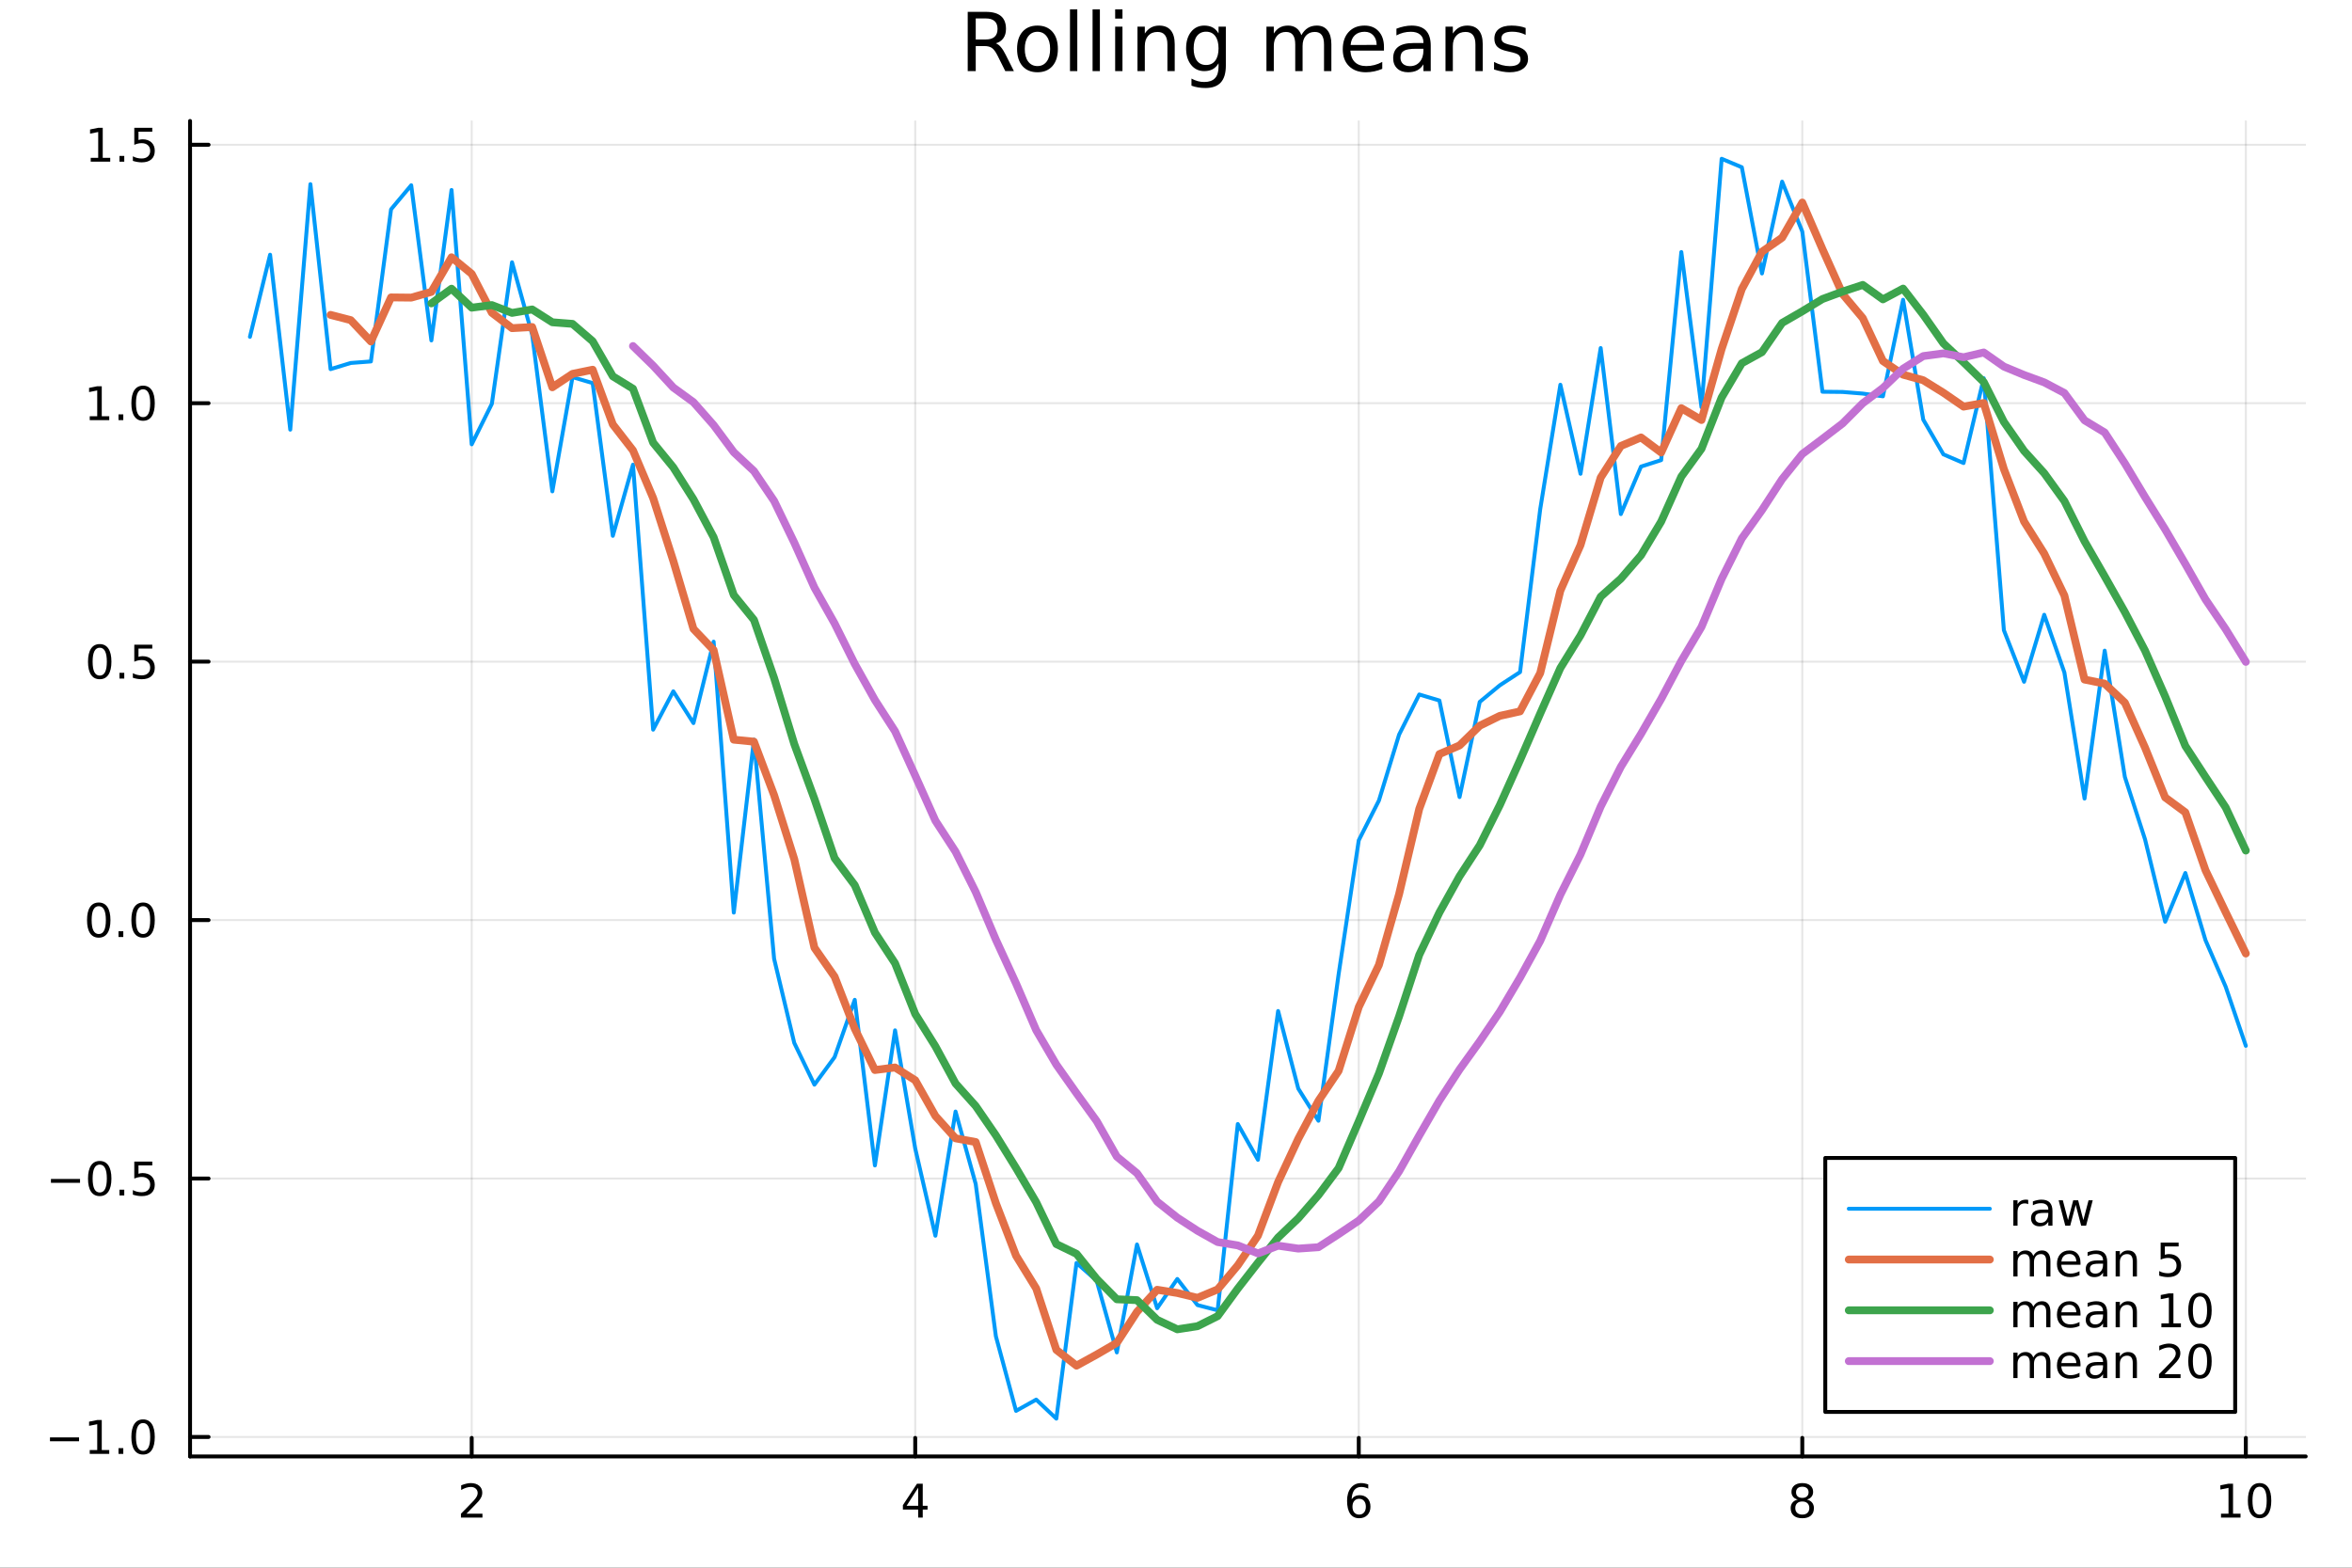 <?xml version="1.0" encoding="utf-8"?>
<svg xmlns="http://www.w3.org/2000/svg" xmlns:xlink="http://www.w3.org/1999/xlink" width="600" height="400" viewBox="0 0 2400 1600">
<rect x="0" y="0" width="2400" height="1600" fill="#333333" stroke="none"/>
<defs>
  <clipPath id="clip930">
    <rect x="0" y="0" width="2400" height="1600"/>
  </clipPath>
</defs>
<path clip-path="url(#clip930)" d="M0 1600 L2400 1600 L2400 0 L0 0  Z" fill="#ffffff" fill-rule="evenodd" fill-opacity="1"/>
<defs>
  <clipPath id="clip931">
    <rect x="480" y="0" width="1681" height="1600"/>
  </clipPath>
</defs>
<path clip-path="url(#clip930)" d="M193.936 1486.45 L2352.76 1486.45 L2352.76 123.472 L193.936 123.472  Z" fill="#ffffff" fill-rule="evenodd" fill-opacity="1"/>
<defs>
  <clipPath id="clip932">
    <rect x="193" y="123" width="2160" height="1364"/>
  </clipPath>
</defs>
<polyline clip-path="url(#clip932)" style="stroke:#000000; stroke-linecap:round; stroke-linejoin:round; stroke-width:2; stroke-opacity:0.1; fill:none" points="481.326,1486.45 481.326,123.472 "/>
<polyline clip-path="url(#clip932)" style="stroke:#000000; stroke-linecap:round; stroke-linejoin:round; stroke-width:2; stroke-opacity:0.1; fill:none" points="933.909,1486.45 933.909,123.472 "/>
<polyline clip-path="url(#clip932)" style="stroke:#000000; stroke-linecap:round; stroke-linejoin:round; stroke-width:2; stroke-opacity:0.1; fill:none" points="1386.49,1486.45 1386.49,123.472 "/>
<polyline clip-path="url(#clip932)" style="stroke:#000000; stroke-linecap:round; stroke-linejoin:round; stroke-width:2; stroke-opacity:0.1; fill:none" points="1839.07,1486.45 1839.07,123.472 "/>
<polyline clip-path="url(#clip932)" style="stroke:#000000; stroke-linecap:round; stroke-linejoin:round; stroke-width:2; stroke-opacity:0.1; fill:none" points="2291.66,1486.45 2291.66,123.472 "/>
<polyline clip-path="url(#clip932)" style="stroke:#000000; stroke-linecap:round; stroke-linejoin:round; stroke-width:2; stroke-opacity:0.1; fill:none" points="193.936,1466.58 2352.76,1466.58 "/>
<polyline clip-path="url(#clip932)" style="stroke:#000000; stroke-linecap:round; stroke-linejoin:round; stroke-width:2; stroke-opacity:0.1; fill:none" points="193.936,1202.81 2352.76,1202.81 "/>
<polyline clip-path="url(#clip932)" style="stroke:#000000; stroke-linecap:round; stroke-linejoin:round; stroke-width:2; stroke-opacity:0.1; fill:none" points="193.936,939.044 2352.76,939.044 "/>
<polyline clip-path="url(#clip932)" style="stroke:#000000; stroke-linecap:round; stroke-linejoin:round; stroke-width:2; stroke-opacity:0.1; fill:none" points="193.936,675.276 2352.76,675.276 "/>
<polyline clip-path="url(#clip932)" style="stroke:#000000; stroke-linecap:round; stroke-linejoin:round; stroke-width:2; stroke-opacity:0.1; fill:none" points="193.936,411.508 2352.76,411.508 "/>
<polyline clip-path="url(#clip932)" style="stroke:#000000; stroke-linecap:round; stroke-linejoin:round; stroke-width:2; stroke-opacity:0.1; fill:none" points="193.936,147.74 2352.76,147.74 "/>
<polyline clip-path="url(#clip930)" style="stroke:#000000; stroke-linecap:round; stroke-linejoin:round; stroke-width:4; stroke-opacity:1; fill:none" points="193.936,1486.45 2352.76,1486.45 "/>
<polyline clip-path="url(#clip930)" style="stroke:#000000; stroke-linecap:round; stroke-linejoin:round; stroke-width:4; stroke-opacity:1; fill:none" points="481.326,1486.45 481.326,1467.55 "/>
<polyline clip-path="url(#clip930)" style="stroke:#000000; stroke-linecap:round; stroke-linejoin:round; stroke-width:4; stroke-opacity:1; fill:none" points="933.909,1486.45 933.909,1467.55 "/>
<polyline clip-path="url(#clip930)" style="stroke:#000000; stroke-linecap:round; stroke-linejoin:round; stroke-width:4; stroke-opacity:1; fill:none" points="1386.49,1486.45 1386.49,1467.55 "/>
<polyline clip-path="url(#clip930)" style="stroke:#000000; stroke-linecap:round; stroke-linejoin:round; stroke-width:4; stroke-opacity:1; fill:none" points="1839.07,1486.45 1839.07,1467.55 "/>
<polyline clip-path="url(#clip930)" style="stroke:#000000; stroke-linecap:round; stroke-linejoin:round; stroke-width:4; stroke-opacity:1; fill:none" points="2291.66,1486.45 2291.66,1467.55 "/>
<path clip-path="url(#clip930)" d="M475.979 1544.91 L492.298 1544.91 L492.298 1548.85 L470.354 1548.85 L470.354 1544.91 Q473.016 1542.16 477.599 1537.53 Q482.206 1532.88 483.386 1531.53 Q485.632 1529.01 486.511 1527.27 Q487.414 1525.51 487.414 1523.82 Q487.414 1521.07 485.47 1519.33 Q483.548 1517.6 480.446 1517.6 Q478.247 1517.6 475.794 1518.36 Q473.363 1519.13 470.585 1520.68 L470.585 1515.95 Q473.409 1514.82 475.863 1514.24 Q478.317 1513.66 480.354 1513.66 Q485.724 1513.66 488.919 1516.35 Q492.113 1519.03 492.113 1523.52 Q492.113 1525.65 491.303 1527.57 Q490.516 1529.47 488.409 1532.07 Q487.831 1532.74 484.729 1535.95 Q481.627 1539.15 475.979 1544.91 Z" fill="#000000" fill-rule="nonzero" fill-opacity="1" /><path clip-path="url(#clip930)" d="M936.918 1518.36 L925.113 1536.81 L936.918 1536.81 L936.918 1518.36 M935.691 1514.29 L941.571 1514.29 L941.571 1536.81 L946.501 1536.81 L946.501 1540.7 L941.571 1540.7 L941.571 1548.85 L936.918 1548.85 L936.918 1540.7 L921.316 1540.7 L921.316 1536.19 L935.691 1514.29 Z" fill="#000000" fill-rule="nonzero" fill-opacity="1" /><path clip-path="url(#clip930)" d="M1386.9 1529.7 Q1383.75 1529.7 1381.9 1531.86 Q1380.07 1534.01 1380.07 1537.76 Q1380.07 1541.49 1381.9 1543.66 Q1383.75 1545.82 1386.9 1545.82 Q1390.04 1545.82 1391.87 1543.66 Q1393.73 1541.49 1393.73 1537.76 Q1393.73 1534.01 1391.87 1531.86 Q1390.04 1529.7 1386.9 1529.7 M1396.18 1515.05 L1396.18 1519.31 Q1394.42 1518.48 1392.61 1518.04 Q1390.83 1517.6 1389.07 1517.6 Q1384.44 1517.6 1381.99 1520.72 Q1379.56 1523.85 1379.21 1530.17 Q1380.58 1528.15 1382.64 1527.09 Q1384.7 1526 1387.17 1526 Q1392.38 1526 1395.39 1529.17 Q1398.42 1532.32 1398.42 1537.76 Q1398.42 1543.08 1395.28 1546.3 Q1392.13 1549.52 1386.9 1549.52 Q1380.9 1549.52 1377.73 1544.94 Q1374.56 1540.33 1374.56 1531.6 Q1374.56 1523.41 1378.45 1518.55 Q1382.34 1513.66 1388.89 1513.66 Q1390.65 1513.66 1392.43 1514.01 Q1394.23 1514.36 1396.18 1515.05 Z" fill="#000000" fill-rule="nonzero" fill-opacity="1" /><path clip-path="url(#clip930)" d="M1839.07 1532.44 Q1835.74 1532.44 1833.82 1534.22 Q1831.92 1536 1831.92 1539.13 Q1831.92 1542.25 1833.82 1544.03 Q1835.74 1545.82 1839.07 1545.82 Q1842.41 1545.82 1844.33 1544.03 Q1846.25 1542.23 1846.25 1539.13 Q1846.25 1536 1844.33 1534.22 Q1842.43 1532.44 1839.07 1532.44 M1834.4 1530.45 Q1831.39 1529.7 1829.7 1527.64 Q1828.03 1525.58 1828.03 1522.62 Q1828.03 1518.48 1830.97 1516.07 Q1833.94 1513.66 1839.07 1513.66 Q1844.24 1513.66 1847.18 1516.07 Q1850.12 1518.48 1850.12 1522.62 Q1850.12 1525.58 1848.43 1527.64 Q1846.76 1529.7 1843.77 1530.45 Q1847.15 1531.23 1849.03 1533.52 Q1850.93 1535.82 1850.93 1539.13 Q1850.93 1544.15 1847.85 1546.83 Q1844.79 1549.52 1839.07 1549.52 Q1833.36 1549.52 1830.28 1546.83 Q1827.22 1544.15 1827.22 1539.13 Q1827.22 1535.82 1829.12 1533.52 Q1831.02 1531.23 1834.4 1530.45 M1832.69 1523.06 Q1832.69 1525.75 1834.35 1527.25 Q1836.04 1528.76 1839.07 1528.76 Q1842.08 1528.76 1843.77 1527.25 Q1845.49 1525.75 1845.49 1523.06 Q1845.49 1520.38 1843.77 1518.87 Q1842.08 1517.37 1839.07 1517.37 Q1836.04 1517.37 1834.35 1518.87 Q1832.69 1520.38 1832.69 1523.06 Z" fill="#000000" fill-rule="nonzero" fill-opacity="1" /><path clip-path="url(#clip930)" d="M2266.34 1544.91 L2273.98 1544.91 L2273.98 1518.55 L2265.67 1520.21 L2265.67 1515.95 L2273.94 1514.29 L2278.61 1514.29 L2278.61 1544.91 L2286.25 1544.91 L2286.25 1548.85 L2266.34 1548.85 L2266.34 1544.91 Z" fill="#000000" fill-rule="nonzero" fill-opacity="1" /><path clip-path="url(#clip930)" d="M2305.7 1517.37 Q2302.09 1517.37 2300.26 1520.93 Q2298.45 1524.47 2298.45 1531.6 Q2298.45 1538.71 2300.26 1542.27 Q2302.09 1545.82 2305.7 1545.82 Q2309.33 1545.82 2311.14 1542.27 Q2312.96 1538.71 2312.96 1531.6 Q2312.96 1524.47 2311.14 1520.93 Q2309.33 1517.37 2305.7 1517.37 M2305.7 1513.66 Q2311.51 1513.66 2314.56 1518.27 Q2317.64 1522.85 2317.64 1531.6 Q2317.64 1540.33 2314.56 1544.94 Q2311.51 1549.52 2305.7 1549.52 Q2299.89 1549.52 2296.81 1544.94 Q2293.75 1540.33 2293.75 1531.6 Q2293.75 1522.85 2296.81 1518.27 Q2299.89 1513.66 2305.7 1513.66 Z" fill="#000000" fill-rule="nonzero" fill-opacity="1" /><polyline clip-path="url(#clip930)" style="stroke:#000000; stroke-linecap:round; stroke-linejoin:round; stroke-width:4; stroke-opacity:1; fill:none" points="193.936,1486.45 193.936,123.472 "/>
<polyline clip-path="url(#clip930)" style="stroke:#000000; stroke-linecap:round; stroke-linejoin:round; stroke-width:4; stroke-opacity:1; fill:none" points="193.936,1466.58 212.834,1466.58 "/>
<polyline clip-path="url(#clip930)" style="stroke:#000000; stroke-linecap:round; stroke-linejoin:round; stroke-width:4; stroke-opacity:1; fill:none" points="193.936,1202.81 212.834,1202.81 "/>
<polyline clip-path="url(#clip930)" style="stroke:#000000; stroke-linecap:round; stroke-linejoin:round; stroke-width:4; stroke-opacity:1; fill:none" points="193.936,939.044 212.834,939.044 "/>
<polyline clip-path="url(#clip930)" style="stroke:#000000; stroke-linecap:round; stroke-linejoin:round; stroke-width:4; stroke-opacity:1; fill:none" points="193.936,675.276 212.834,675.276 "/>
<polyline clip-path="url(#clip930)" style="stroke:#000000; stroke-linecap:round; stroke-linejoin:round; stroke-width:4; stroke-opacity:1; fill:none" points="193.936,411.508 212.834,411.508 "/>
<polyline clip-path="url(#clip930)" style="stroke:#000000; stroke-linecap:round; stroke-linejoin:round; stroke-width:4; stroke-opacity:1; fill:none" points="193.936,147.74 212.834,147.74 "/>
<path clip-path="url(#clip930)" d="M50.992 1467.03 L80.668 1467.03 L80.668 1470.97 L50.992 1470.97 L50.992 1467.03 Z" fill="#000000" fill-rule="nonzero" fill-opacity="1" /><path clip-path="url(#clip930)" d="M91.571 1479.92 L99.21 1479.92 L99.21 1453.56 L90.899 1455.23 L90.899 1450.97 L99.163 1449.3 L103.839 1449.3 L103.839 1479.92 L111.478 1479.92 L111.478 1483.86 L91.571 1483.86 L91.571 1479.92 Z" fill="#000000" fill-rule="nonzero" fill-opacity="1" /><path clip-path="url(#clip930)" d="M120.922 1477.98 L125.807 1477.98 L125.807 1483.86 L120.922 1483.86 L120.922 1477.98 Z" fill="#000000" fill-rule="nonzero" fill-opacity="1" /><path clip-path="url(#clip930)" d="M145.992 1452.38 Q142.381 1452.38 140.552 1455.94 Q138.746 1459.48 138.746 1466.61 Q138.746 1473.72 140.552 1477.29 Q142.381 1480.83 145.992 1480.83 Q149.626 1480.83 151.431 1477.29 Q153.26 1473.72 153.26 1466.61 Q153.26 1459.48 151.431 1455.94 Q149.626 1452.38 145.992 1452.38 M145.992 1448.67 Q151.802 1448.67 154.857 1453.28 Q157.936 1457.86 157.936 1466.61 Q157.936 1475.34 154.857 1479.95 Q151.802 1484.53 145.992 1484.53 Q140.181 1484.53 137.103 1479.95 Q134.047 1475.34 134.047 1466.61 Q134.047 1457.86 137.103 1453.28 Q140.181 1448.67 145.992 1448.67 Z" fill="#000000" fill-rule="nonzero" fill-opacity="1" /><path clip-path="url(#clip930)" d="M51.987 1203.26 L81.663 1203.26 L81.663 1207.2 L51.987 1207.2 L51.987 1203.26 Z" fill="#000000" fill-rule="nonzero" fill-opacity="1" /><path clip-path="url(#clip930)" d="M101.756 1188.61 Q98.145 1188.61 96.316 1192.17 Q94.51 1195.72 94.51 1202.85 Q94.51 1209.95 96.316 1213.52 Q98.145 1217.06 101.756 1217.06 Q105.39 1217.06 107.196 1213.52 Q109.024 1209.95 109.024 1202.85 Q109.024 1195.72 107.196 1192.17 Q105.39 1188.61 101.756 1188.61 M101.756 1184.91 Q107.566 1184.91 110.621 1189.51 Q113.7 1194.1 113.7 1202.85 Q113.7 1211.57 110.621 1216.18 Q107.566 1220.76 101.756 1220.76 Q95.946 1220.76 92.867 1216.18 Q89.811 1211.57 89.811 1202.85 Q89.811 1194.1 92.867 1189.51 Q95.946 1184.91 101.756 1184.91 Z" fill="#000000" fill-rule="nonzero" fill-opacity="1" /><path clip-path="url(#clip930)" d="M121.918 1214.21 L126.802 1214.21 L126.802 1220.09 L121.918 1220.09 L121.918 1214.21 Z" fill="#000000" fill-rule="nonzero" fill-opacity="1" /><path clip-path="url(#clip930)" d="M137.033 1185.53 L155.39 1185.53 L155.39 1189.47 L141.316 1189.47 L141.316 1197.94 Q142.334 1197.59 143.353 1197.43 Q144.371 1197.24 145.39 1197.24 Q151.177 1197.24 154.556 1200.42 Q157.936 1203.59 157.936 1209 Q157.936 1214.58 154.464 1217.68 Q150.992 1220.76 144.672 1220.76 Q142.496 1220.76 140.228 1220.39 Q137.982 1220.02 135.575 1219.28 L135.575 1214.58 Q137.658 1215.72 139.881 1216.27 Q142.103 1216.83 144.58 1216.83 Q148.584 1216.83 150.922 1214.72 Q153.26 1212.61 153.26 1209 Q153.26 1205.39 150.922 1203.29 Q148.584 1201.18 144.58 1201.18 Q142.705 1201.18 140.83 1201.6 Q138.978 1202.01 137.033 1202.89 L137.033 1185.53 Z" fill="#000000" fill-rule="nonzero" fill-opacity="1" /><path clip-path="url(#clip930)" d="M100.76 924.842 Q97.149 924.842 95.321 928.407 Q93.515 931.949 93.515 939.078 Q93.515 946.185 95.321 949.75 Q97.149 953.291 100.76 953.291 Q104.395 953.291 106.2 949.75 Q108.029 946.185 108.029 939.078 Q108.029 931.949 106.2 928.407 Q104.395 924.842 100.76 924.842 M100.76 921.139 Q106.571 921.139 109.626 925.745 Q112.705 930.328 112.705 939.078 Q112.705 947.805 109.626 952.412 Q106.571 956.995 100.76 956.995 Q94.95 956.995 91.871 952.412 Q88.816 947.805 88.816 939.078 Q88.816 930.328 91.871 925.745 Q94.95 921.139 100.76 921.139 Z" fill="#000000" fill-rule="nonzero" fill-opacity="1" /><path clip-path="url(#clip930)" d="M120.922 950.444 L125.807 950.444 L125.807 956.324 L120.922 956.324 L120.922 950.444 Z" fill="#000000" fill-rule="nonzero" fill-opacity="1" /><path clip-path="url(#clip930)" d="M145.992 924.842 Q142.381 924.842 140.552 928.407 Q138.746 931.949 138.746 939.078 Q138.746 946.185 140.552 949.75 Q142.381 953.291 145.992 953.291 Q149.626 953.291 151.431 949.75 Q153.26 946.185 153.26 939.078 Q153.26 931.949 151.431 928.407 Q149.626 924.842 145.992 924.842 M145.992 921.139 Q151.802 921.139 154.857 925.745 Q157.936 930.328 157.936 939.078 Q157.936 947.805 154.857 952.412 Q151.802 956.995 145.992 956.995 Q140.181 956.995 137.103 952.412 Q134.047 947.805 134.047 939.078 Q134.047 930.328 137.103 925.745 Q140.181 921.139 145.992 921.139 Z" fill="#000000" fill-rule="nonzero" fill-opacity="1" /><path clip-path="url(#clip930)" d="M101.756 661.074 Q98.145 661.074 96.316 664.639 Q94.51 668.181 94.51 675.31 Q94.51 682.417 96.316 685.982 Q98.145 689.523 101.756 689.523 Q105.39 689.523 107.196 685.982 Q109.024 682.417 109.024 675.31 Q109.024 668.181 107.196 664.639 Q105.39 661.074 101.756 661.074 M101.756 657.371 Q107.566 657.371 110.621 661.977 Q113.7 666.56 113.7 675.31 Q113.7 684.037 110.621 688.644 Q107.566 693.227 101.756 693.227 Q95.946 693.227 92.867 688.644 Q89.811 684.037 89.811 675.31 Q89.811 666.56 92.867 661.977 Q95.946 657.371 101.756 657.371 Z" fill="#000000" fill-rule="nonzero" fill-opacity="1" /><path clip-path="url(#clip930)" d="M121.918 686.676 L126.802 686.676 L126.802 692.556 L121.918 692.556 L121.918 686.676 Z" fill="#000000" fill-rule="nonzero" fill-opacity="1" /><path clip-path="url(#clip930)" d="M137.033 657.996 L155.39 657.996 L155.39 661.931 L141.316 661.931 L141.316 670.403 Q142.334 670.056 143.353 669.894 Q144.371 669.709 145.39 669.709 Q151.177 669.709 154.556 672.88 Q157.936 676.051 157.936 681.468 Q157.936 687.046 154.464 690.148 Q150.992 693.227 144.672 693.227 Q142.496 693.227 140.228 692.857 Q137.982 692.486 135.575 691.745 L135.575 687.046 Q137.658 688.181 139.881 688.736 Q142.103 689.292 144.58 689.292 Q148.584 689.292 150.922 687.185 Q153.26 685.079 153.26 681.468 Q153.26 677.857 150.922 675.75 Q148.584 673.644 144.58 673.644 Q142.705 673.644 140.83 674.06 Q138.978 674.477 137.033 675.357 L137.033 657.996 Z" fill="#000000" fill-rule="nonzero" fill-opacity="1" /><path clip-path="url(#clip930)" d="M91.571 424.853 L99.21 424.853 L99.21 398.487 L90.899 400.154 L90.899 395.894 L99.163 394.228 L103.839 394.228 L103.839 424.853 L111.478 424.853 L111.478 428.788 L91.571 428.788 L91.571 424.853 Z" fill="#000000" fill-rule="nonzero" fill-opacity="1" /><path clip-path="url(#clip930)" d="M120.922 422.908 L125.807 422.908 L125.807 428.788 L120.922 428.788 L120.922 422.908 Z" fill="#000000" fill-rule="nonzero" fill-opacity="1" /><path clip-path="url(#clip930)" d="M145.992 397.306 Q142.381 397.306 140.552 400.871 Q138.746 404.413 138.746 411.542 Q138.746 418.649 140.552 422.214 Q142.381 425.755 145.992 425.755 Q149.626 425.755 151.431 422.214 Q153.26 418.649 153.26 411.542 Q153.26 404.413 151.431 400.871 Q149.626 397.306 145.992 397.306 M145.992 393.603 Q151.802 393.603 154.857 398.209 Q157.936 402.793 157.936 411.542 Q157.936 420.269 154.857 424.876 Q151.802 429.459 145.992 429.459 Q140.181 429.459 137.103 424.876 Q134.047 420.269 134.047 411.542 Q134.047 402.793 137.103 398.209 Q140.181 393.603 145.992 393.603 Z" fill="#000000" fill-rule="nonzero" fill-opacity="1" /><path clip-path="url(#clip930)" d="M92.566 161.085 L100.205 161.085 L100.205 134.719 L91.895 136.386 L91.895 132.126 L100.159 130.46 L104.834 130.46 L104.834 161.085 L112.473 161.085 L112.473 165.02 L92.566 165.02 L92.566 161.085 Z" fill="#000000" fill-rule="nonzero" fill-opacity="1" /><path clip-path="url(#clip930)" d="M121.918 159.14 L126.802 159.14 L126.802 165.02 L121.918 165.02 L121.918 159.14 Z" fill="#000000" fill-rule="nonzero" fill-opacity="1" /><path clip-path="url(#clip930)" d="M137.033 130.46 L155.39 130.46 L155.39 134.395 L141.316 134.395 L141.316 142.867 Q142.334 142.52 143.353 142.358 Q144.371 142.173 145.39 142.173 Q151.177 142.173 154.556 145.344 Q157.936 148.515 157.936 153.932 Q157.936 159.511 154.464 162.612 Q150.992 165.691 144.672 165.691 Q142.496 165.691 140.228 165.321 Q137.982 164.95 135.575 164.21 L135.575 159.511 Q137.658 160.645 139.881 161.2 Q142.103 161.756 144.58 161.756 Q148.584 161.756 150.922 159.649 Q153.26 157.543 153.26 153.932 Q153.26 150.321 150.922 148.214 Q148.584 146.108 144.58 146.108 Q142.705 146.108 140.83 146.525 Q138.978 146.941 137.033 147.821 L137.033 130.46 Z" fill="#000000" fill-rule="nonzero" fill-opacity="1" /><path clip-path="url(#clip930)" d="M1016.15 44.22 Q1018.79 45.111 1021.26 48.028 Q1023.77 50.944 1026.28 56.048 L1034.59 72.576 L1025.8 72.576 L1018.06 57.061 Q1015.06 50.985 1012.22 49 Q1009.43 47.015 1004.57 47.015 L995.656 47.015 L995.656 72.576 L987.474 72.576 L987.474 12.096 L1005.95 12.096 Q1016.32 12.096 1021.42 16.43 Q1026.52 20.765 1026.52 29.515 Q1026.52 35.227 1023.85 38.994 Q1021.22 42.761 1016.15 44.22 M995.656 18.82 L995.656 40.29 L1005.95 40.29 Q1011.86 40.29 1014.86 37.576 Q1017.9 34.822 1017.9 29.515 Q1017.9 24.208 1014.86 21.535 Q1011.86 18.82 1005.95 18.82 L995.656 18.82 Z" fill="#000000" fill-rule="nonzero" fill-opacity="1" /><path clip-path="url(#clip930)" d="M1058.65 32.431 Q1052.65 32.431 1049.17 37.131 Q1045.69 41.789 1045.69 49.931 Q1045.69 58.074 1049.13 62.773 Q1052.61 67.431 1058.65 67.431 Q1064.6 67.431 1068.09 62.732 Q1071.57 58.033 1071.57 49.931 Q1071.57 41.87 1068.09 37.171 Q1064.6 32.431 1058.65 32.431 M1058.65 26.112 Q1068.37 26.112 1073.92 32.431 Q1079.47 38.751 1079.47 49.931 Q1079.47 61.071 1073.92 67.431 Q1068.37 73.751 1058.65 73.751 Q1048.89 73.751 1043.34 67.431 Q1037.83 61.071 1037.83 49.931 Q1037.83 38.751 1043.34 32.431 Q1048.89 26.112 1058.65 26.112 Z" fill="#000000" fill-rule="nonzero" fill-opacity="1" /><path clip-path="url(#clip930)" d="M1091.82 9.544 L1099.28 9.544 L1099.28 72.576 L1091.82 72.576 L1091.82 9.544 Z" fill="#000000" fill-rule="nonzero" fill-opacity="1" /><path clip-path="url(#clip930)" d="M1114.87 9.544 L1122.33 9.544 L1122.33 72.576 L1114.87 72.576 L1114.87 9.544 Z" fill="#000000" fill-rule="nonzero" fill-opacity="1" /><path clip-path="url(#clip930)" d="M1137.92 27.206 L1145.38 27.206 L1145.38 72.576 L1137.92 72.576 L1137.92 27.206 M1137.92 9.544 L1145.38 9.544 L1145.38 18.983 L1137.92 18.983 L1137.92 9.544 Z" fill="#000000" fill-rule="nonzero" fill-opacity="1" /><path clip-path="url(#clip930)" d="M1198.69 45.192 L1198.69 72.576 L1191.23 72.576 L1191.23 45.435 Q1191.23 38.994 1188.72 35.794 Q1186.21 32.594 1181.19 32.594 Q1175.15 32.594 1171.67 36.442 Q1168.18 40.29 1168.18 46.934 L1168.18 72.576 L1160.69 72.576 L1160.69 27.206 L1168.18 27.206 L1168.18 34.254 Q1170.86 30.163 1174.46 28.138 Q1178.11 26.112 1182.85 26.112 Q1190.67 26.112 1194.68 30.973 Q1198.69 35.794 1198.69 45.192 Z" fill="#000000" fill-rule="nonzero" fill-opacity="1" /><path clip-path="url(#clip930)" d="M1243.41 49.364 Q1243.41 41.263 1240.05 36.806 Q1236.73 32.35 1230.69 32.35 Q1224.69 32.35 1221.33 36.806 Q1218.01 41.263 1218.01 49.364 Q1218.01 57.426 1221.33 61.882 Q1224.69 66.338 1230.69 66.338 Q1236.73 66.338 1240.05 61.882 Q1243.41 57.426 1243.41 49.364 M1250.86 66.945 Q1250.86 78.531 1245.72 84.162 Q1240.57 89.833 1229.96 89.833 Q1226.03 89.833 1222.55 89.225 Q1219.06 88.658 1215.78 87.443 L1215.78 80.192 Q1219.06 81.974 1222.26 82.825 Q1225.46 83.675 1228.79 83.675 Q1236.12 83.675 1239.76 79.827 Q1243.41 76.019 1243.41 68.282 L1243.41 64.596 Q1241.1 68.606 1237.5 70.591 Q1233.89 72.576 1228.87 72.576 Q1220.52 72.576 1215.42 66.216 Q1210.31 59.856 1210.31 49.364 Q1210.31 38.832 1215.42 32.472 Q1220.52 26.112 1228.87 26.112 Q1233.89 26.112 1237.5 28.097 Q1241.1 30.082 1243.41 34.092 L1243.41 27.206 L1250.86 27.206 L1250.86 66.945 Z" fill="#000000" fill-rule="nonzero" fill-opacity="1" /><path clip-path="url(#clip930)" d="M1327.91 35.915 Q1330.71 30.892 1334.6 28.502 Q1338.48 26.112 1343.75 26.112 Q1350.84 26.112 1354.69 31.095 Q1358.54 36.037 1358.54 45.192 L1358.54 72.576 L1351.04 72.576 L1351.04 45.435 Q1351.04 38.913 1348.73 35.753 Q1346.42 32.594 1341.68 32.594 Q1335.89 32.594 1332.53 36.442 Q1329.17 40.29 1329.17 46.934 L1329.17 72.576 L1321.67 72.576 L1321.67 45.435 Q1321.67 38.873 1319.36 35.753 Q1317.06 32.594 1312.23 32.594 Q1306.52 32.594 1303.16 36.482 Q1299.8 40.331 1299.8 46.934 L1299.8 72.576 L1292.3 72.576 L1292.3 27.206 L1299.8 27.206 L1299.8 34.254 Q1302.35 30.082 1305.92 28.097 Q1309.48 26.112 1314.38 26.112 Q1319.32 26.112 1322.77 28.624 Q1326.25 31.135 1327.91 35.915 Z" fill="#000000" fill-rule="nonzero" fill-opacity="1" /><path clip-path="url(#clip930)" d="M1412.21 48.028 L1412.21 51.673 L1377.94 51.673 Q1378.43 59.37 1382.56 63.421 Q1386.73 67.431 1394.14 67.431 Q1398.44 67.431 1402.45 66.378 Q1406.5 65.325 1410.47 63.218 L1410.47 70.267 Q1406.46 71.968 1402.25 72.86 Q1398.03 73.751 1393.7 73.751 Q1382.84 73.751 1376.48 67.431 Q1370.16 61.112 1370.16 50.337 Q1370.16 39.197 1376.16 32.675 Q1382.19 26.112 1392.4 26.112 Q1401.56 26.112 1406.86 32.026 Q1412.21 37.9 1412.21 48.028 M1404.76 45.84 Q1404.68 39.723 1401.31 36.077 Q1397.99 32.431 1392.48 32.431 Q1386.24 32.431 1382.48 35.956 Q1378.75 39.48 1378.18 45.88 L1404.76 45.84 Z" fill="#000000" fill-rule="nonzero" fill-opacity="1" /><path clip-path="url(#clip930)" d="M1445.06 49.769 Q1436.03 49.769 1432.55 51.835 Q1429.06 53.901 1429.06 58.884 Q1429.06 62.854 1431.66 65.203 Q1434.29 67.512 1438.78 67.512 Q1444.98 67.512 1448.71 63.137 Q1452.48 58.722 1452.48 51.43 L1452.48 49.769 L1445.06 49.769 M1459.93 46.691 L1459.93 72.576 L1452.48 72.576 L1452.48 65.689 Q1449.92 69.821 1446.12 71.806 Q1442.31 73.751 1436.8 73.751 Q1429.83 73.751 1425.7 69.862 Q1421.61 65.933 1421.61 59.37 Q1421.61 51.714 1426.71 47.825 Q1431.86 43.936 1442.03 43.936 L1452.48 43.936 L1452.48 43.207 Q1452.48 38.062 1449.07 35.267 Q1445.71 32.431 1439.6 32.431 Q1435.71 32.431 1432.02 33.363 Q1428.33 34.295 1424.93 36.158 L1424.93 29.272 Q1429.02 27.692 1432.87 26.922 Q1436.72 26.112 1440.36 26.112 Q1450.21 26.112 1455.07 31.216 Q1459.93 36.32 1459.93 46.691 Z" fill="#000000" fill-rule="nonzero" fill-opacity="1" /><path clip-path="url(#clip930)" d="M1513 45.192 L1513 72.576 L1505.54 72.576 L1505.54 45.435 Q1505.54 38.994 1503.03 35.794 Q1500.52 32.594 1495.5 32.594 Q1489.46 32.594 1485.98 36.442 Q1482.49 40.29 1482.49 46.934 L1482.49 72.576 L1475 72.576 L1475 27.206 L1482.49 27.206 L1482.49 34.254 Q1485.17 30.163 1488.77 28.138 Q1492.42 26.112 1497.16 26.112 Q1504.98 26.112 1508.99 30.973 Q1513 35.794 1513 45.192 Z" fill="#000000" fill-rule="nonzero" fill-opacity="1" /><path clip-path="url(#clip930)" d="M1556.79 28.543 L1556.79 35.591 Q1553.63 33.971 1550.23 33.161 Q1546.82 32.35 1543.18 32.35 Q1537.63 32.35 1534.83 34.052 Q1532.08 35.753 1532.08 39.156 Q1532.08 41.749 1534.06 43.248 Q1536.05 44.706 1542.04 46.043 L1544.59 46.61 Q1552.53 48.311 1555.86 51.43 Q1559.22 54.509 1559.22 60.059 Q1559.22 66.378 1554.2 70.064 Q1549.21 73.751 1540.46 73.751 Q1536.82 73.751 1532.85 73.022 Q1528.92 72.333 1524.54 70.915 L1524.54 63.218 Q1528.67 65.365 1532.68 66.459 Q1536.7 67.512 1540.62 67.512 Q1545.89 67.512 1548.73 65.73 Q1551.56 63.907 1551.56 60.626 Q1551.56 57.588 1549.5 55.967 Q1547.47 54.347 1540.54 52.848 L1537.95 52.24 Q1531.02 50.782 1527.95 47.785 Q1524.87 44.746 1524.87 39.48 Q1524.87 33.08 1529.4 29.596 Q1533.94 26.112 1542.29 26.112 Q1546.42 26.112 1550.06 26.72 Q1553.71 27.327 1556.79 28.543 Z" fill="#000000" fill-rule="nonzero" fill-opacity="1" /><polyline clip-path="url(#clip932)" style="stroke:#009af9; stroke-linecap:round; stroke-linejoin:round; stroke-width:4; stroke-opacity:1; fill:none" points="255.035,343.782 275.607,259.952 296.179,438.503 316.751,187.96 337.322,376.743 357.894,370.46 378.466,368.897 399.038,213.634 419.61,189.064 440.182,347.443 460.754,193.887 481.326,453.48 501.898,412.129 522.47,267.688 543.042,341.627 563.614,501.477 584.186,384.902 604.758,390.982 625.33,546.873 645.902,474.241 666.474,744.704 687.046,705.565 707.617,737.996 728.189,654.893 748.761,931.412 769.333,754.94 789.905,978.534 810.477,1064.44 831.049,1107.02 851.621,1078.93 872.193,1020.44 892.765,1189.47 913.337,1051.57 933.909,1172.19 954.481,1261.2 975.053,1134.46 995.625,1208.42 1016.2,1363.79 1036.77,1439.96 1057.34,1428.46 1077.91,1447.87 1098.48,1288.98 1119.06,1307.16 1139.63,1380.31 1160.2,1270.13 1180.77,1335.2 1201.34,1305.31 1221.92,1331.97 1242.49,1337.31 1263.06,1147.2 1283.63,1183.72 1304.2,1031.86 1324.78,1111.06 1345.35,1143.85 1365.92,994.459 1386.49,857.633 1407.06,817.032 1427.64,749.786 1448.21,708.797 1468.78,714.948 1489.35,813.496 1509.92,716.389 1530.5,699.379 1551.07,685.945 1571.64,519.73 1592.21,392.659 1612.78,483.543 1633.35,355.219 1653.93,524.702 1674.5,476.2 1695.07,469.605 1715.64,257.23 1736.21,415.617 1756.79,162.047 1777.36,170.697 1797.93,279.094 1818.5,185.385 1839.07,236.351 1859.65,399.813 1880.22,400.03 1900.79,401.691 1921.36,404.481 1941.93,305.942 1962.51,428.302 1983.08,463.742 2003.65,472.597 2024.22,386.007 2044.79,643.219 2065.37,695.824 2085.94,627.446 2106.51,686.349 2127.08,815.024 2147.65,664.061 2168.23,793.007 2188.8,856.622 2209.37,940.724 2229.94,890.989 2250.51,959.61 2271.09,1007.03 2291.66,1067.39 "/>
<polyline clip-path="url(#clip932)" style="stroke:#e26f46; stroke-linecap:round; stroke-linejoin:round; stroke-width:8; stroke-opacity:1; fill:none" points="337.322,321.388 357.894,326.723 378.466,348.512 399.038,303.538 419.61,303.759 440.182,297.899 460.754,262.585 481.326,279.501 501.898,319.2 522.47,334.925 543.042,333.762 563.614,395.28 584.186,381.565 604.758,377.335 625.33,433.172 645.902,459.695 666.474,508.34 687.046,572.473 707.617,641.876 728.189,663.48 748.761,754.914 769.333,756.961 789.905,811.555 810.477,876.843 831.049,967.269 851.621,996.772 872.193,1049.87 892.765,1092.06 913.337,1089.49 933.909,1102.52 954.481,1138.98 975.053,1161.78 995.625,1165.57 1016.2,1228.01 1036.77,1281.56 1057.34,1315.02 1077.91,1377.7 1098.48,1393.81 1119.06,1382.49 1139.63,1370.56 1160.2,1338.89 1180.77,1316.36 1201.34,1319.62 1221.92,1324.58 1242.49,1315.98 1263.06,1291.4 1283.63,1261.1 1304.2,1206.41 1324.78,1162.23 1345.35,1123.54 1365.92,1092.99 1386.49,1027.77 1407.06,984.806 1427.64,912.551 1448.21,825.541 1468.78,769.639 1489.35,760.812 1509.92,740.683 1530.5,730.602 1551.07,726.031 1571.64,686.988 1592.21,602.82 1612.78,556.251 1633.35,487.419 1653.93,455.171 1674.5,446.465 1695.07,461.854 1715.64,416.591 1736.21,428.671 1756.79,356.14 1777.36,295.039 1797.93,256.937 1818.5,242.568 1839.07,206.715 1859.65,254.268 1880.22,300.135 1900.79,324.654 1921.36,368.473 1941.93,382.392 1962.51,388.089 1983.08,400.832 2003.65,415.013 2024.22,411.318 2044.79,478.773 2065.37,532.278 2085.94,565.018 2106.51,607.769 2127.08,693.572 2147.65,697.741 2168.23,717.177 2188.8,763.013 2209.37,813.888 2229.94,829.081 2250.51,888.191 2271.09,930.996 2291.66,973.149 "/>
<polyline clip-path="url(#clip932)" style="stroke:#3da44d; stroke-linecap:round; stroke-linejoin:round; stroke-width:8; stroke-opacity:1; fill:none" points="440.182,309.644 460.754,294.654 481.326,314.007 501.898,311.369 522.47,319.342 543.042,315.831 563.614,328.932 584.186,330.533 604.758,348.268 625.33,384.049 645.902,396.729 666.474,451.81 687.046,477.019 707.617,509.605 728.189,548.326 748.761,607.304 769.333,632.651 789.905,692.014 810.477,759.359 831.049,815.374 851.621,875.843 872.193,903.417 892.765,951.807 913.337,983.165 933.909,1034.89 954.481,1067.87 975.053,1105.83 995.625,1128.81 1016.2,1158.75 1036.77,1192.04 1057.34,1227 1077.91,1269.74 1098.48,1279.69 1119.06,1305.25 1139.63,1326.06 1160.2,1326.95 1180.77,1347.03 1201.34,1356.72 1221.92,1353.54 1242.49,1343.27 1263.06,1315.14 1283.63,1288.73 1304.2,1263.02 1324.78,1243.41 1345.35,1219.76 1365.92,1192.19 1386.49,1144.44 1407.06,1095.61 1427.64,1037.39 1448.21,974.54 1468.78,931.314 1489.35,894.292 1509.92,862.745 1530.5,821.576 1551.07,775.786 1571.64,728.313 1592.21,681.816 1612.78,648.467 1633.35,609.01 1653.93,590.601 1674.5,566.726 1695.07,532.337 1715.64,486.421 1736.21,458.045 1756.79,405.655 1777.36,370.752 1797.93,359.395 1818.5,329.58 1839.07,317.693 1859.65,305.204 1880.22,297.587 1900.79,290.795 1921.36,305.521 1941.93,294.553 1962.51,321.179 1983.08,350.483 2003.65,369.833 2024.22,389.896 2044.79,430.582 2065.37,460.184 2085.94,482.925 2106.51,511.391 2127.08,552.445 2147.65,588.257 2168.23,624.728 2188.8,664.016 2209.37,710.828 2229.94,761.327 2250.51,792.966 2271.09,824.087 2291.66,868.081 "/>
<polyline clip-path="url(#clip932)" style="stroke:#c271d2; stroke-linecap:round; stroke-linejoin:round; stroke-width:8; stroke-opacity:1; fill:none" points="645.902,353.186 666.474,373.232 687.046,395.513 707.617,410.487 728.189,433.834 748.761,461.568 769.333,480.792 789.905,511.273 810.477,553.814 831.049,599.711 851.621,636.286 872.193,677.614 892.765,714.413 913.337,746.385 933.909,791.61 954.481,837.589 975.053,869.238 995.625,910.414 1016.2,959.054 1036.77,1003.71 1057.34,1051.42 1077.91,1086.58 1098.48,1115.75 1119.06,1144.21 1139.63,1180.48 1160.2,1197.41 1180.77,1226.43 1201.34,1242.77 1221.92,1256.14 1242.49,1267.66 1263.06,1271.07 1283.63,1279.23 1304.2,1271.35 1324.78,1274.33 1345.35,1272.91 1365.92,1259.57 1386.49,1245.73 1407.06,1226.16 1427.64,1195.46 1448.21,1158.91 1468.78,1123.23 1489.35,1091.51 1509.92,1062.88 1530.5,1032.49 1551.07,997.774 1571.64,960.254 1592.21,913.127 1612.78,872.038 1633.35,823.201 1653.93,782.57 1674.5,749.02 1695.07,713.314 1715.64,674.583 1736.21,639.811 1756.79,590.721 1777.36,549.533 1797.93,520.606 1818.5,489.023 1839.07,463.352 1859.65,447.902 1880.22,432.156 1900.79,411.566 1921.36,395.971 1941.93,376.299 1962.51,363.417 1983.08,360.618 2003.65,364.614 2024.22,359.738 2044.79,374.138 2065.37,382.694 2085.94,390.256 2106.51,401.093 2127.08,428.983 2147.65,441.405 2168.23,472.953 2188.8,507.249 2209.37,540.331 2229.94,575.611 2250.51,611.774 2271.09,642.135 2291.66,675.503 "/>
<path clip-path="url(#clip930)" d="M1862.53 1441.02 L2280.8 1441.02 L2280.8 1181.82 L1862.53 1181.82  Z" fill="#ffffff" fill-rule="evenodd" fill-opacity="1"/>
<polyline clip-path="url(#clip930)" style="stroke:#000000; stroke-linecap:round; stroke-linejoin:round; stroke-width:4; stroke-opacity:1; fill:none" points="1862.53,1441.02 2280.8,1441.02 2280.8,1181.82 1862.53,1181.82 1862.53,1441.02 "/>
<polyline clip-path="url(#clip930)" style="stroke:#009af9; stroke-linecap:round; stroke-linejoin:round; stroke-width:4; stroke-opacity:1; fill:none" points="1886.52,1233.66 2030.44,1233.66 "/>
<path clip-path="url(#clip930)" d="M2069.61 1228.99 Q2068.89 1228.57 2068.04 1228.39 Q2067.2 1228.18 2066.18 1228.18 Q2062.57 1228.18 2060.63 1230.54 Q2058.71 1232.88 2058.71 1237.28 L2058.71 1250.94 L2054.43 1250.94 L2054.43 1225.01 L2058.71 1225.01 L2058.71 1229.04 Q2060.05 1226.68 2062.2 1225.54 Q2064.36 1224.38 2067.43 1224.38 Q2067.87 1224.38 2068.41 1224.45 Q2068.94 1224.5 2069.59 1224.62 L2069.61 1228.99 Z" fill="#000000" fill-rule="nonzero" fill-opacity="1" /><path clip-path="url(#clip930)" d="M2085.86 1237.9 Q2080.7 1237.9 2078.71 1239.08 Q2076.72 1240.26 2076.72 1243.11 Q2076.72 1245.38 2078.2 1246.72 Q2079.7 1248.04 2082.27 1248.04 Q2085.81 1248.04 2087.94 1245.54 Q2090.1 1243.02 2090.1 1238.85 L2090.1 1237.9 L2085.86 1237.9 M2094.36 1236.14 L2094.36 1250.94 L2090.1 1250.94 L2090.1 1247 Q2088.64 1249.36 2086.46 1250.5 Q2084.29 1251.61 2081.14 1251.61 Q2077.16 1251.61 2074.8 1249.38 Q2072.46 1247.14 2072.46 1243.39 Q2072.46 1239.01 2075.37 1236.79 Q2078.31 1234.57 2084.12 1234.57 L2090.1 1234.57 L2090.1 1234.15 Q2090.1 1231.21 2088.15 1229.62 Q2086.23 1228 2082.74 1228 Q2080.51 1228 2078.41 1228.53 Q2076.3 1229.06 2074.36 1230.13 L2074.36 1226.19 Q2076.69 1225.29 2078.89 1224.85 Q2081.09 1224.38 2083.18 1224.38 Q2088.8 1224.38 2091.58 1227.3 Q2094.36 1230.22 2094.36 1236.14 Z" fill="#000000" fill-rule="nonzero" fill-opacity="1" /><path clip-path="url(#clip930)" d="M2100.65 1225.01 L2104.91 1225.01 L2110.24 1245.24 L2115.54 1225.01 L2120.56 1225.01 L2125.88 1245.24 L2131.18 1225.01 L2135.44 1225.01 L2128.66 1250.94 L2123.64 1250.94 L2118.06 1229.69 L2112.46 1250.94 L2107.43 1250.94 L2100.65 1225.01 Z" fill="#000000" fill-rule="nonzero" fill-opacity="1" /><polyline clip-path="url(#clip930)" style="stroke:#e26f46; stroke-linecap:round; stroke-linejoin:round; stroke-width:8; stroke-opacity:1; fill:none" points="1886.52,1285.5 2030.44,1285.5 "/>
<path clip-path="url(#clip930)" d="M2074.77 1281.83 Q2076.37 1278.96 2078.59 1277.59 Q2080.81 1276.22 2083.82 1276.22 Q2087.87 1276.22 2090.07 1279.07 Q2092.27 1281.9 2092.27 1287.13 L2092.27 1302.78 L2087.99 1302.78 L2087.99 1287.27 Q2087.99 1283.54 2086.67 1281.73 Q2085.35 1279.93 2082.64 1279.93 Q2079.33 1279.93 2077.41 1282.13 Q2075.49 1284.33 2075.49 1288.12 L2075.49 1302.78 L2071.21 1302.78 L2071.21 1287.27 Q2071.21 1283.52 2069.89 1281.73 Q2068.57 1279.93 2065.81 1279.93 Q2062.55 1279.93 2060.63 1282.15 Q2058.71 1284.35 2058.71 1288.12 L2058.71 1302.78 L2054.43 1302.78 L2054.43 1276.85 L2058.71 1276.85 L2058.71 1280.88 Q2060.17 1278.49 2062.2 1277.36 Q2064.24 1276.22 2067.04 1276.22 Q2069.86 1276.22 2071.83 1277.66 Q2073.82 1279.09 2074.77 1281.83 Z" fill="#000000" fill-rule="nonzero" fill-opacity="1" /><path clip-path="url(#clip930)" d="M2122.94 1288.75 L2122.94 1290.83 L2103.36 1290.83 Q2103.64 1295.23 2106 1297.54 Q2108.38 1299.84 2112.62 1299.84 Q2115.07 1299.84 2117.36 1299.23 Q2119.68 1298.63 2121.95 1297.43 L2121.95 1301.46 Q2119.66 1302.43 2117.25 1302.94 Q2114.84 1303.45 2112.36 1303.45 Q2106.16 1303.45 2102.53 1299.84 Q2098.92 1296.22 2098.92 1290.07 Q2098.92 1283.7 2102.34 1279.97 Q2105.79 1276.22 2111.62 1276.22 Q2116.86 1276.22 2119.89 1279.6 Q2122.94 1282.96 2122.94 1288.75 M2118.68 1287.5 Q2118.64 1284 2116.72 1281.92 Q2114.82 1279.84 2111.67 1279.84 Q2108.11 1279.84 2105.95 1281.85 Q2103.82 1283.86 2103.5 1287.52 L2118.68 1287.5 Z" fill="#000000" fill-rule="nonzero" fill-opacity="1" /><path clip-path="url(#clip930)" d="M2141.72 1289.74 Q2136.55 1289.74 2134.56 1290.92 Q2132.57 1292.1 2132.57 1294.95 Q2132.57 1297.22 2134.05 1298.56 Q2135.56 1299.88 2138.13 1299.88 Q2141.67 1299.88 2143.8 1297.38 Q2145.95 1294.86 2145.95 1290.69 L2145.95 1289.74 L2141.72 1289.74 M2150.21 1287.98 L2150.21 1302.78 L2145.95 1302.78 L2145.95 1298.84 Q2144.49 1301.2 2142.32 1302.34 Q2140.14 1303.45 2136.99 1303.45 Q2133.01 1303.45 2130.65 1301.22 Q2128.31 1298.98 2128.31 1295.23 Q2128.31 1290.85 2131.23 1288.63 Q2134.17 1286.41 2139.98 1286.41 L2145.95 1286.41 L2145.95 1285.99 Q2145.95 1283.05 2144.01 1281.46 Q2142.09 1279.84 2138.59 1279.84 Q2136.37 1279.84 2134.26 1280.37 Q2132.16 1280.9 2130.21 1281.97 L2130.21 1278.03 Q2132.55 1277.13 2134.75 1276.69 Q2136.95 1276.22 2139.03 1276.22 Q2144.66 1276.22 2147.43 1279.14 Q2150.21 1282.06 2150.21 1287.98 Z" fill="#000000" fill-rule="nonzero" fill-opacity="1" /><path clip-path="url(#clip930)" d="M2180.54 1287.13 L2180.54 1302.78 L2176.28 1302.78 L2176.28 1287.27 Q2176.28 1283.59 2174.84 1281.76 Q2173.41 1279.93 2170.54 1279.93 Q2167.09 1279.93 2165.1 1282.13 Q2163.11 1284.33 2163.11 1288.12 L2163.11 1302.78 L2158.82 1302.78 L2158.82 1276.85 L2163.11 1276.85 L2163.11 1280.88 Q2164.63 1278.54 2166.69 1277.38 Q2168.78 1276.22 2171.48 1276.22 Q2175.95 1276.22 2178.24 1279 Q2180.54 1281.76 2180.54 1287.13 Z" fill="#000000" fill-rule="nonzero" fill-opacity="1" /><path clip-path="url(#clip930)" d="M2204.75 1268.22 L2223.1 1268.22 L2223.1 1272.15 L2209.03 1272.15 L2209.03 1280.62 Q2210.05 1280.28 2211.07 1280.11 Q2212.09 1279.93 2213.1 1279.93 Q2218.89 1279.93 2222.27 1283.1 Q2225.65 1286.27 2225.65 1291.69 Q2225.65 1297.27 2222.18 1300.37 Q2218.71 1303.45 2212.39 1303.45 Q2210.21 1303.45 2207.94 1303.08 Q2205.7 1302.71 2203.29 1301.97 L2203.29 1297.27 Q2205.37 1298.4 2207.6 1298.96 Q2209.82 1299.51 2212.29 1299.51 Q2216.3 1299.51 2218.64 1297.41 Q2220.98 1295.3 2220.98 1291.69 Q2220.98 1288.08 2218.64 1285.97 Q2216.3 1283.86 2212.29 1283.86 Q2210.42 1283.86 2208.54 1284.28 Q2206.69 1284.7 2204.75 1285.58 L2204.75 1268.22 Z" fill="#000000" fill-rule="nonzero" fill-opacity="1" /><polyline clip-path="url(#clip930)" style="stroke:#3da44d; stroke-linecap:round; stroke-linejoin:round; stroke-width:8; stroke-opacity:1; fill:none" points="1886.52,1337.34 2030.44,1337.34 "/>
<path clip-path="url(#clip930)" d="M2074.77 1333.67 Q2076.37 1330.8 2078.59 1329.43 Q2080.81 1328.06 2083.82 1328.06 Q2087.87 1328.06 2090.07 1330.91 Q2092.27 1333.74 2092.27 1338.97 L2092.27 1354.62 L2087.99 1354.62 L2087.99 1339.11 Q2087.99 1335.38 2086.67 1333.57 Q2085.35 1331.77 2082.64 1331.77 Q2079.33 1331.77 2077.41 1333.97 Q2075.49 1336.17 2075.49 1339.96 L2075.49 1354.62 L2071.21 1354.62 L2071.21 1339.11 Q2071.21 1335.36 2069.89 1333.57 Q2068.57 1331.77 2065.81 1331.77 Q2062.55 1331.77 2060.63 1333.99 Q2058.71 1336.19 2058.71 1339.96 L2058.71 1354.62 L2054.43 1354.62 L2054.43 1328.69 L2058.71 1328.69 L2058.71 1332.72 Q2060.17 1330.33 2062.2 1329.2 Q2064.24 1328.06 2067.04 1328.06 Q2069.86 1328.06 2071.83 1329.5 Q2073.82 1330.93 2074.77 1333.67 Z" fill="#000000" fill-rule="nonzero" fill-opacity="1" /><path clip-path="url(#clip930)" d="M2122.94 1340.59 L2122.94 1342.67 L2103.36 1342.67 Q2103.64 1347.07 2106 1349.38 Q2108.38 1351.68 2112.62 1351.68 Q2115.07 1351.68 2117.36 1351.07 Q2119.68 1350.47 2121.95 1349.27 L2121.95 1353.3 Q2119.66 1354.27 2117.25 1354.78 Q2114.84 1355.29 2112.36 1355.29 Q2106.16 1355.29 2102.53 1351.68 Q2098.92 1348.06 2098.92 1341.91 Q2098.92 1335.54 2102.34 1331.81 Q2105.79 1328.06 2111.62 1328.06 Q2116.86 1328.06 2119.89 1331.44 Q2122.94 1334.8 2122.94 1340.59 M2118.68 1339.34 Q2118.64 1335.84 2116.72 1333.76 Q2114.82 1331.68 2111.67 1331.68 Q2108.11 1331.68 2105.95 1333.69 Q2103.82 1335.7 2103.5 1339.36 L2118.68 1339.34 Z" fill="#000000" fill-rule="nonzero" fill-opacity="1" /><path clip-path="url(#clip930)" d="M2141.72 1341.58 Q2136.55 1341.58 2134.56 1342.76 Q2132.57 1343.94 2132.57 1346.79 Q2132.57 1349.06 2134.05 1350.4 Q2135.56 1351.72 2138.13 1351.72 Q2141.67 1351.72 2143.8 1349.22 Q2145.95 1346.7 2145.95 1342.53 L2145.95 1341.58 L2141.72 1341.58 M2150.21 1339.82 L2150.21 1354.62 L2145.95 1354.62 L2145.95 1350.68 Q2144.49 1353.04 2142.32 1354.18 Q2140.14 1355.29 2136.99 1355.29 Q2133.01 1355.29 2130.65 1353.06 Q2128.31 1350.82 2128.31 1347.07 Q2128.31 1342.69 2131.23 1340.47 Q2134.17 1338.25 2139.98 1338.25 L2145.95 1338.25 L2145.95 1337.83 Q2145.95 1334.89 2144.01 1333.3 Q2142.09 1331.68 2138.59 1331.68 Q2136.37 1331.68 2134.26 1332.21 Q2132.16 1332.74 2130.21 1333.81 L2130.21 1329.87 Q2132.55 1328.97 2134.75 1328.53 Q2136.95 1328.06 2139.03 1328.06 Q2144.66 1328.06 2147.43 1330.98 Q2150.21 1333.9 2150.21 1339.82 Z" fill="#000000" fill-rule="nonzero" fill-opacity="1" /><path clip-path="url(#clip930)" d="M2180.54 1338.97 L2180.54 1354.62 L2176.28 1354.62 L2176.28 1339.11 Q2176.28 1335.43 2174.84 1333.6 Q2173.41 1331.77 2170.54 1331.77 Q2167.09 1331.77 2165.1 1333.97 Q2163.11 1336.17 2163.11 1339.96 L2163.11 1354.62 L2158.82 1354.62 L2158.82 1328.69 L2163.11 1328.69 L2163.11 1332.72 Q2164.63 1330.38 2166.69 1329.22 Q2168.78 1328.06 2171.48 1328.06 Q2175.95 1328.06 2178.24 1330.84 Q2180.54 1333.6 2180.54 1338.97 Z" fill="#000000" fill-rule="nonzero" fill-opacity="1" /><path clip-path="url(#clip930)" d="M2205.51 1350.68 L2213.15 1350.68 L2213.15 1324.31 L2204.84 1325.98 L2204.84 1321.72 L2213.1 1320.06 L2217.78 1320.06 L2217.78 1350.68 L2225.42 1350.68 L2225.42 1354.62 L2205.51 1354.62 L2205.51 1350.68 Z" fill="#000000" fill-rule="nonzero" fill-opacity="1" /><path clip-path="url(#clip930)" d="M2244.86 1323.13 Q2241.25 1323.13 2239.42 1326.7 Q2237.62 1330.24 2237.62 1337.37 Q2237.62 1344.48 2239.42 1348.04 Q2241.25 1351.58 2244.86 1351.58 Q2248.5 1351.58 2250.3 1348.04 Q2252.13 1344.48 2252.13 1337.37 Q2252.13 1330.24 2250.3 1326.7 Q2248.5 1323.13 2244.86 1323.13 M2244.86 1319.43 Q2250.67 1319.43 2253.73 1324.04 Q2256.81 1328.62 2256.81 1337.37 Q2256.81 1346.1 2253.73 1350.7 Q2250.67 1355.29 2244.86 1355.29 Q2239.05 1355.29 2235.98 1350.7 Q2232.92 1346.1 2232.92 1337.37 Q2232.92 1328.62 2235.98 1324.04 Q2239.05 1319.43 2244.86 1319.43 Z" fill="#000000" fill-rule="nonzero" fill-opacity="1" /><polyline clip-path="url(#clip930)" style="stroke:#c271d2; stroke-linecap:round; stroke-linejoin:round; stroke-width:8; stroke-opacity:1; fill:none" points="1886.52,1389.18 2030.44,1389.18 "/>
<path clip-path="url(#clip930)" d="M2074.77 1385.51 Q2076.37 1382.64 2078.59 1381.27 Q2080.81 1379.9 2083.82 1379.9 Q2087.87 1379.9 2090.07 1382.75 Q2092.27 1385.58 2092.27 1390.81 L2092.27 1406.46 L2087.99 1406.46 L2087.99 1390.95 Q2087.99 1387.22 2086.67 1385.41 Q2085.35 1383.61 2082.64 1383.61 Q2079.33 1383.61 2077.41 1385.81 Q2075.49 1388.01 2075.49 1391.8 L2075.49 1406.46 L2071.21 1406.46 L2071.21 1390.95 Q2071.21 1387.2 2069.89 1385.41 Q2068.57 1383.61 2065.81 1383.61 Q2062.55 1383.61 2060.63 1385.83 Q2058.71 1388.03 2058.71 1391.8 L2058.71 1406.46 L2054.43 1406.46 L2054.43 1380.53 L2058.71 1380.53 L2058.71 1384.56 Q2060.17 1382.17 2062.2 1381.04 Q2064.24 1379.9 2067.04 1379.9 Q2069.86 1379.9 2071.83 1381.34 Q2073.82 1382.77 2074.77 1385.51 Z" fill="#000000" fill-rule="nonzero" fill-opacity="1" /><path clip-path="url(#clip930)" d="M2122.94 1392.43 L2122.94 1394.51 L2103.36 1394.51 Q2103.64 1398.91 2106 1401.22 Q2108.38 1403.52 2112.62 1403.52 Q2115.07 1403.52 2117.36 1402.91 Q2119.68 1402.31 2121.95 1401.11 L2121.95 1405.14 Q2119.66 1406.11 2117.25 1406.62 Q2114.84 1407.13 2112.36 1407.13 Q2106.16 1407.13 2102.53 1403.52 Q2098.92 1399.9 2098.92 1393.75 Q2098.92 1387.38 2102.34 1383.65 Q2105.79 1379.9 2111.62 1379.9 Q2116.86 1379.9 2119.89 1383.28 Q2122.94 1386.64 2122.94 1392.43 M2118.68 1391.18 Q2118.64 1387.68 2116.72 1385.6 Q2114.82 1383.52 2111.67 1383.52 Q2108.11 1383.52 2105.95 1385.53 Q2103.82 1387.54 2103.5 1391.2 L2118.68 1391.18 Z" fill="#000000" fill-rule="nonzero" fill-opacity="1" /><path clip-path="url(#clip930)" d="M2141.72 1393.42 Q2136.55 1393.42 2134.56 1394.6 Q2132.57 1395.78 2132.57 1398.63 Q2132.57 1400.9 2134.05 1402.24 Q2135.56 1403.56 2138.13 1403.56 Q2141.67 1403.56 2143.8 1401.06 Q2145.95 1398.54 2145.95 1394.37 L2145.95 1393.42 L2141.72 1393.42 M2150.21 1391.66 L2150.21 1406.46 L2145.95 1406.46 L2145.95 1402.52 Q2144.49 1404.88 2142.32 1406.02 Q2140.14 1407.13 2136.99 1407.13 Q2133.01 1407.13 2130.65 1404.9 Q2128.31 1402.66 2128.31 1398.91 Q2128.31 1394.53 2131.23 1392.31 Q2134.17 1390.09 2139.98 1390.09 L2145.95 1390.09 L2145.95 1389.67 Q2145.95 1386.73 2144.01 1385.14 Q2142.09 1383.52 2138.59 1383.52 Q2136.37 1383.52 2134.26 1384.05 Q2132.16 1384.58 2130.21 1385.65 L2130.21 1381.71 Q2132.55 1380.81 2134.75 1380.37 Q2136.95 1379.9 2139.03 1379.9 Q2144.66 1379.9 2147.43 1382.82 Q2150.21 1385.74 2150.21 1391.66 Z" fill="#000000" fill-rule="nonzero" fill-opacity="1" /><path clip-path="url(#clip930)" d="M2180.54 1390.81 L2180.54 1406.46 L2176.28 1406.46 L2176.28 1390.95 Q2176.28 1387.27 2174.84 1385.44 Q2173.41 1383.61 2170.54 1383.61 Q2167.09 1383.61 2165.1 1385.81 Q2163.11 1388.01 2163.11 1391.8 L2163.11 1406.46 L2158.82 1406.46 L2158.82 1380.53 L2163.11 1380.53 L2163.11 1384.56 Q2164.63 1382.22 2166.69 1381.06 Q2168.78 1379.9 2171.48 1379.9 Q2175.95 1379.9 2178.24 1382.68 Q2180.54 1385.44 2180.54 1390.81 Z" fill="#000000" fill-rule="nonzero" fill-opacity="1" /><path clip-path="url(#clip930)" d="M2208.73 1402.52 L2225.05 1402.52 L2225.05 1406.46 L2203.1 1406.46 L2203.1 1402.52 Q2205.77 1399.77 2210.35 1395.14 Q2214.96 1390.48 2216.14 1389.14 Q2218.38 1386.62 2219.26 1384.88 Q2220.17 1383.12 2220.17 1381.43 Q2220.17 1378.68 2218.22 1376.94 Q2216.3 1375.21 2213.2 1375.21 Q2211 1375.21 2208.54 1375.97 Q2206.11 1376.73 2203.34 1378.28 L2203.34 1373.56 Q2206.16 1372.43 2208.61 1371.85 Q2211.07 1371.27 2213.1 1371.27 Q2218.48 1371.27 2221.67 1373.96 Q2224.86 1376.64 2224.86 1381.13 Q2224.86 1383.26 2224.05 1385.18 Q2223.27 1387.08 2221.16 1389.67 Q2220.58 1390.34 2217.48 1393.56 Q2214.38 1396.76 2208.73 1402.52 Z" fill="#000000" fill-rule="nonzero" fill-opacity="1" /><path clip-path="url(#clip930)" d="M2244.86 1374.97 Q2241.25 1374.97 2239.42 1378.54 Q2237.62 1382.08 2237.62 1389.21 Q2237.62 1396.32 2239.42 1399.88 Q2241.25 1403.42 2244.86 1403.42 Q2248.5 1403.42 2250.3 1399.88 Q2252.13 1396.32 2252.13 1389.21 Q2252.13 1382.08 2250.3 1378.54 Q2248.5 1374.97 2244.86 1374.97 M2244.86 1371.27 Q2250.67 1371.27 2253.73 1375.88 Q2256.81 1380.46 2256.81 1389.21 Q2256.81 1397.94 2253.73 1402.54 Q2250.67 1407.13 2244.86 1407.13 Q2239.05 1407.13 2235.98 1402.54 Q2232.92 1397.94 2232.92 1389.21 Q2232.92 1380.46 2235.98 1375.88 Q2239.05 1371.27 2244.86 1371.27 Z" fill="#000000" fill-rule="nonzero" fill-opacity="1" /></svg>
